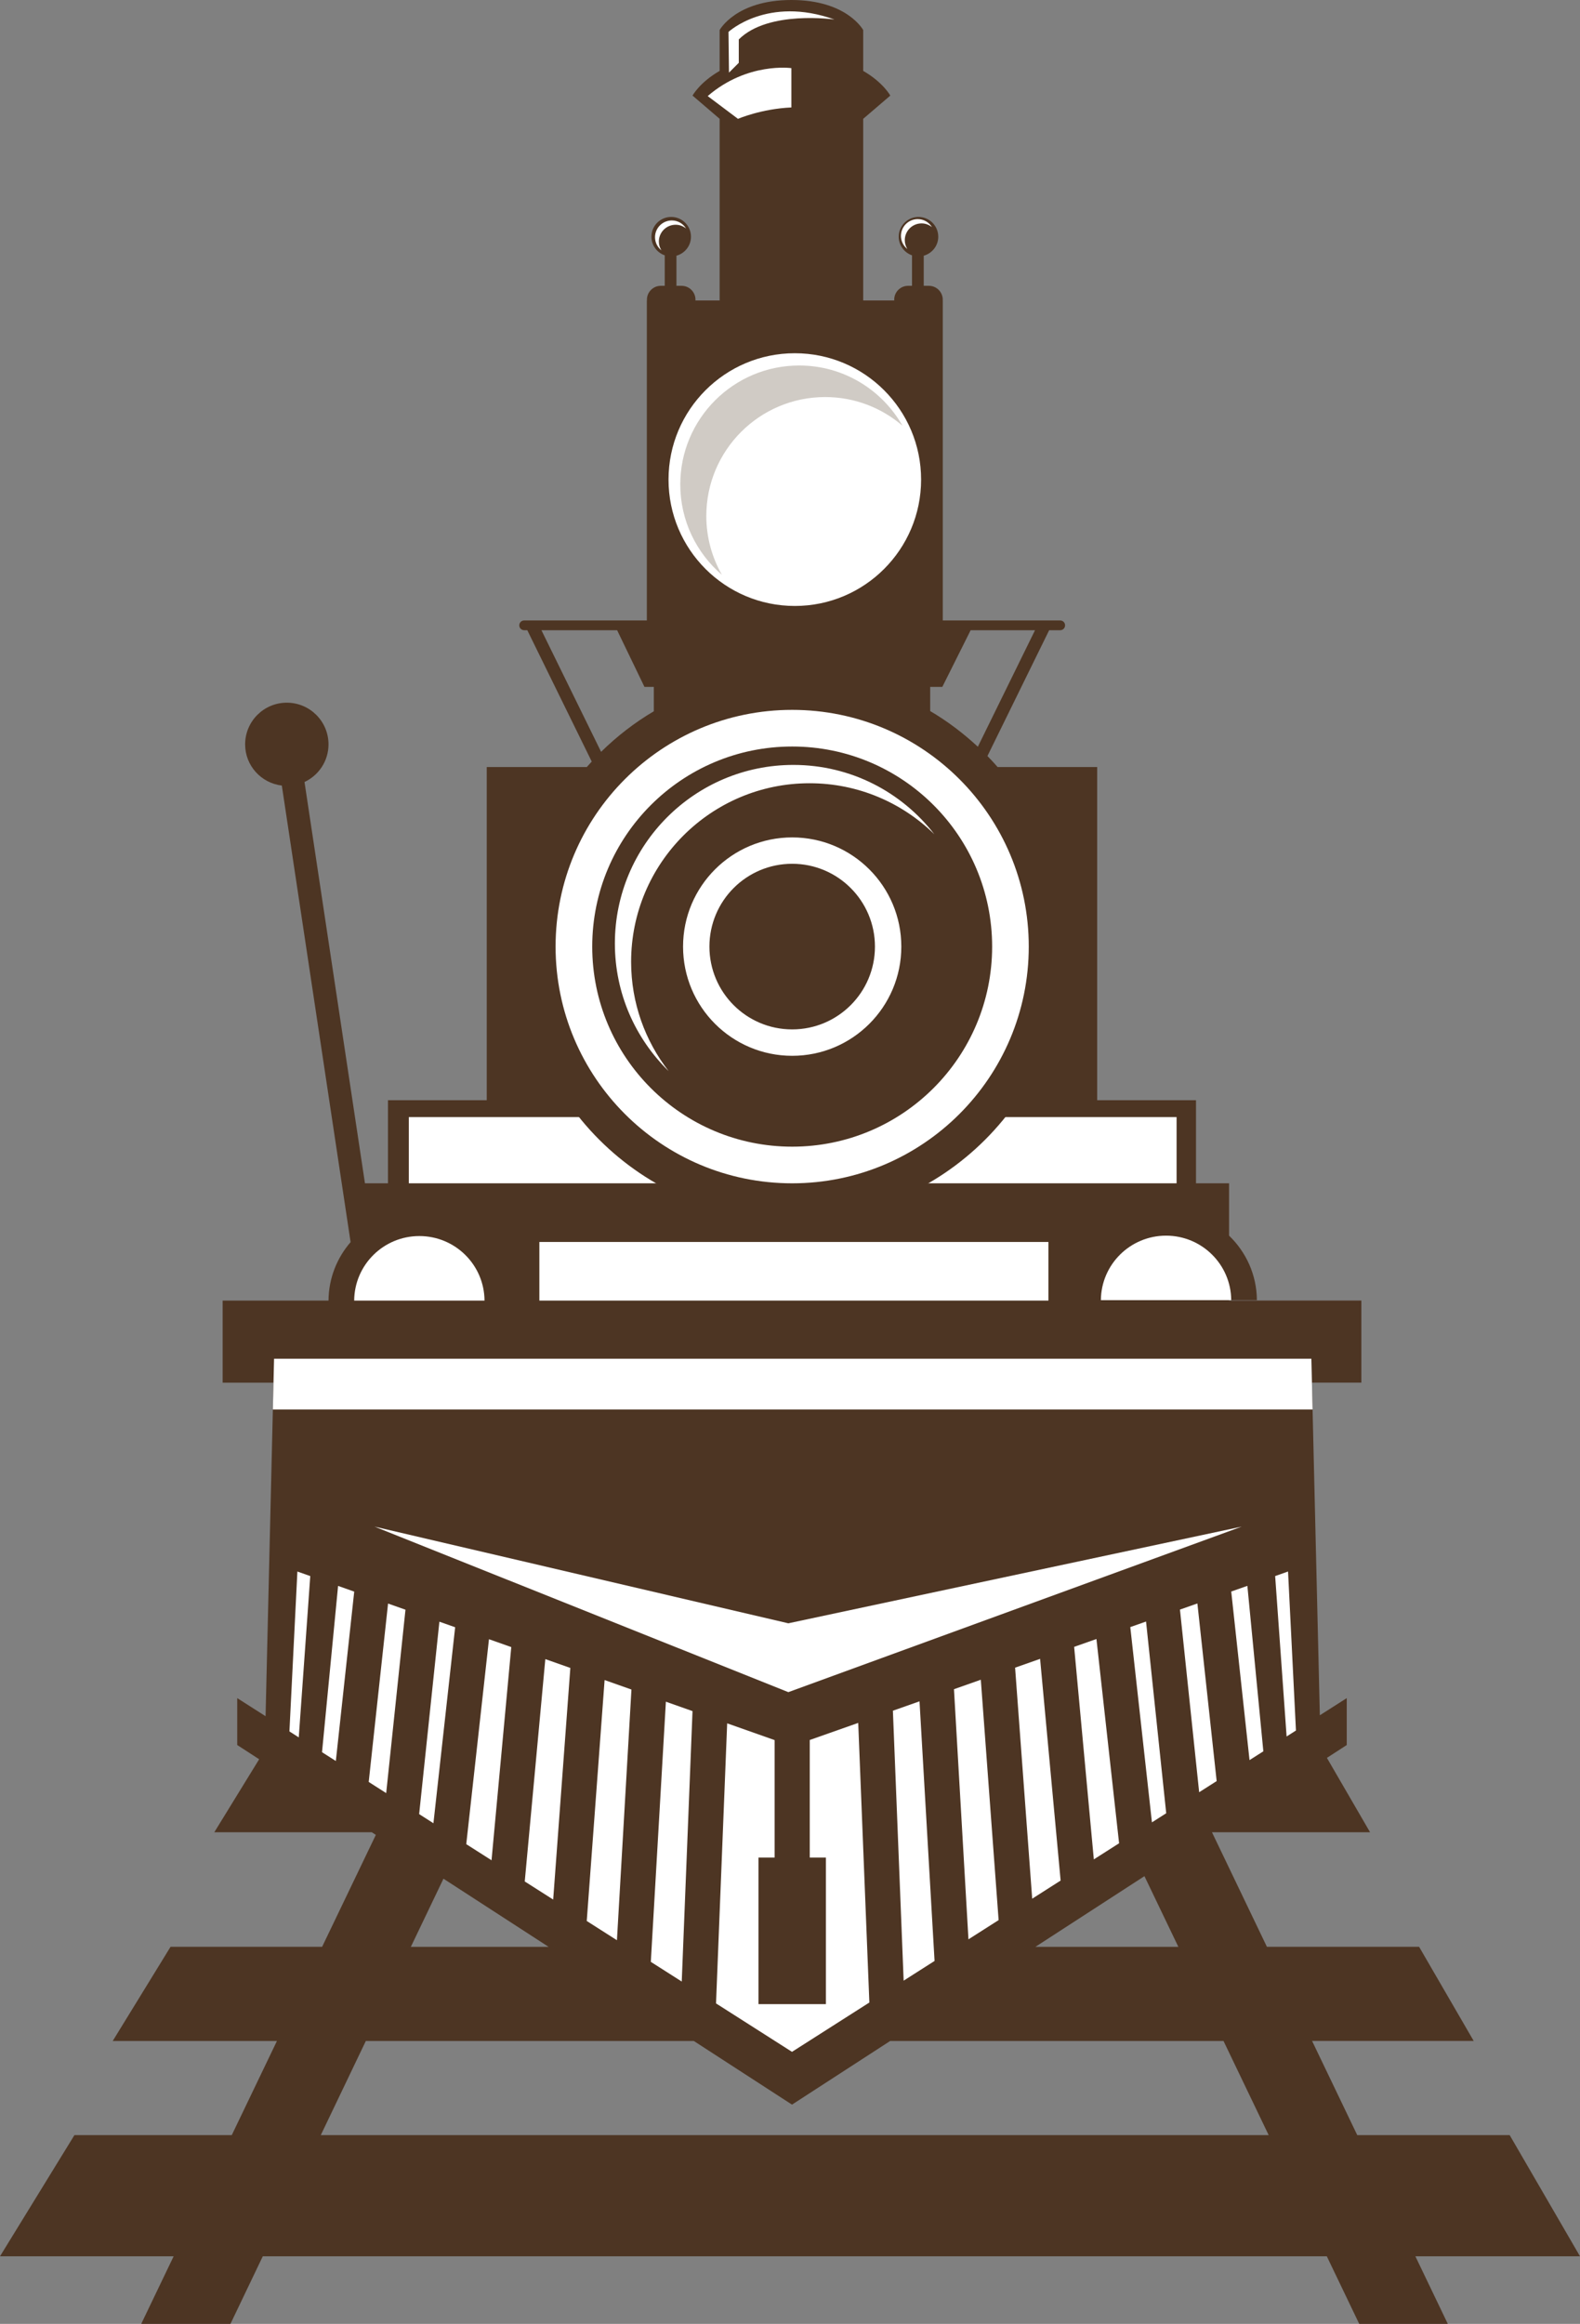 <svg version="1.1" id="图层_1" x="0px" y="0px" width="168.736px" height="248.027px" viewBox="0 0 168.736 248.027" enable-background="new 0 0 168.736 248.027" xml:space="preserve" xmlns="http://www.w3.org/2000/svg" xmlns:xlink="http://www.w3.org/1999/xlink" xmlns:xml="http://www.w3.org/XML/1998/namespace">
  <rect x="0" y="0" width="168.736" height="248.027" fill="#808080" stroke="none"/>
  <path fill="#4D3523" d="M168.736,240.816l-7.51-12.933h-16.278l-4.824-10.05h17.261l-5.831-10.048H135.3l-5.863-12.217l0.016-0.01
	h16.864l-4.61-7.938l2.119-1.373v-5.006l-2.874,1.832l-0.844-35.502h5.279v-8.76h-14.129v-0.045h2.972
	c-0.02-2.705-1.158-5.142-2.972-6.884v-5.588h-3.53v-8.869h-10.554V81.865H51.982v35.562H41.434v8.869h-2.458L32.52,83.465
	c1.511-0.712,2.563-2.235,2.563-4.017c0-2.457-1.995-4.45-4.452-4.45c-2.459,0-4.452,1.993-4.452,4.45
	c0,2.275,1.715,4.131,3.919,4.396l7.344,48.729c-1.453,1.677-2.342,3.853-2.358,6.239H23.778v8.76h5.43l-0.846,35.6l-3.027-1.93
	v5.006l2.342,1.517l-4.792,7.795h16.824l0.429,0.277l-5.738,11.949H18.212l-6.174,10.048h17.538l-4.825,10.05H7.948L0,240.816
	h18.544l-3.461,7.211h9.53l3.452-7.211h113.632l3.46,7.211h9.46l-3.462-7.211H168.736z M125.842,207.788h-15.267l11.646-7.545
	L125.842,207.788z M47.359,200.515l11.227,7.272H43.877L47.359,200.515z M34.257,227.885l4.812-10.05h35.026l10.486,6.793
	l10.485-6.793h35.599l4.824,10.05H34.257z" class="color c1"/>
  <rect x="43.66" y="119.228" fill="#FFFFFF" width="81.993" height="7.067" class="color c2"/>
  <path fill="#4D3523" d="M105.453,80.691l6.592-13.427h1.181c0.286,0,0.52-0.233,0.52-0.522s-0.232-0.52-0.519-0.52h-12.544V32.069
	h-0.009c0.001-0.026,0.009-0.052,0.009-0.078c0-0.82-0.665-1.486-1.485-1.486H98.65v-3.213c0.891-0.248,1.551-1.058,1.551-2.026
	c0-1.168-0.946-2.113-2.113-2.113c-1.166,0-2.11,0.945-2.11,2.113c0,0.923,0.596,1.697,1.42,1.986v3.253h-0.416
	c-0.822,0-1.486,0.666-1.486,1.486c0,0.026,0.006,0.052,0.008,0.078h-3.319V12.683l2.895-2.479c0,0-0.759-1.409-2.895-2.636v-4.36
	c0,0-1.721-3.208-7.664-3.208c-5.946,0-7.667,3.208-7.667,3.208v4.36c-2.135,1.226-2.894,2.635-2.894,2.635l2.894,2.479v19.387
	h-2.588c0.001-0.026,0.008-0.052,0.008-0.078c0-0.82-0.666-1.486-1.486-1.486h-0.547v-3.213c0.892-0.246,1.551-1.058,1.551-2.026
	c0-1.168-0.944-2.113-2.111-2.113s-2.111,0.945-2.111,2.113c0,0.923,0.595,1.697,1.42,1.986v3.253h-0.416
	c-0.82,0-1.487,0.666-1.487,1.486c0,0.026,0.006,0.052,0.008,0.078H69.08v34.152H55.977c-0.286,0-0.521,0.23-0.521,0.521
	s0.234,0.522,0.521,0.522h0.335l6.882,14.018c-4.796,5.193-7.737,12.123-7.737,19.75c0,16.094,13.047,29.143,29.145,29.143
	c16.096,0,29.145-13.049,29.145-29.143C113.745,93.114,110.579,85.942,105.453,80.691z M64.194,80.244l-6.372-12.979h8.084
	l2.92,6.049h0.998v2.6C67.771,77.123,65.885,78.585,64.194,80.244z M99.339,73.313h1.296l3.024-6.049h6.876L104.428,79.7
	c-1.552-1.442-3.252-2.729-5.09-3.809V73.313z" class="color c1"/>
  <rect x="57.602" y="132.555" fill="#FFFFFF" width="54.363" height="6.257" class="color c2"/>
  <path fill="#FFFFFF" d="M51.744,138.812c-0.026-3.81-3.131-6.887-6.959-6.887c-3.829,0-6.932,3.077-6.96,6.887H51.744z" class="color c2"/>
  <path fill="#FFFFFF" d="M117.569,138.767c0.027-3.805,3.133-6.885,6.961-6.885c3.827,0,6.932,3.08,6.958,6.885H117.569z" class="color c2"/>
  <path fill="#FFFFFF" d="M96.897,26.575c-0.17-0.274-0.271-0.594-0.271-0.938c0-0.99,0.804-1.794,1.793-1.794
	c0.422,0,0.806,0.15,1.111,0.397c-0.316-0.512-0.877-0.855-1.521-0.855c-0.99,0.004-1.793,0.805-1.793,1.795
	C96.217,25.746,96.485,26.245,96.897,26.575z" class="color c2"/>
  <path fill="#FFFFFF" d="M70.633,26.717c-0.169-0.273-0.271-0.594-0.271-0.938c0-0.99,0.803-1.792,1.794-1.792
	c0.421,0,0.805,0.152,1.11,0.396c-0.315-0.512-0.874-0.854-1.521-0.854c-0.989,0.002-1.792,0.803-1.792,1.792
	C69.954,25.889,70.222,26.388,70.633,26.717z" class="color c2"/>
  <path fill="#FFFFFF" d="M84.6,75.765c-13.952,0-25.266,11.31-25.266,25.267c0,13.951,11.313,25.264,25.266,25.264
	c13.955,0,25.266-11.313,25.266-25.264C109.866,87.075,98.556,75.766,84.6,75.765z M84.601,122.385
	c-11.792,0-21.354-9.561-21.354-21.353c0-11.796,9.563-21.356,21.354-21.356c11.795,0,21.354,9.561,21.354,21.356
	C105.956,112.824,96.395,122.385,84.601,122.385z" class="color c2"/>
  <path fill="#FFFFFF" d="M67.4,102.659c0-10.526,8.532-19.063,19.059-19.063c5.188,0,9.887,2.079,13.321,5.439
	c-3.486-4.493-8.922-7.395-15.052-7.395c-10.526,0-19.062,8.533-19.062,19.061c0,5.338,2.202,10.159,5.741,13.62
	C68.904,111.096,67.4,107.061,67.4,102.659z" class="color c2"/>
  <path fill="#FFFFFF" d="M84.602,89.377c-6.438,0-11.655,5.219-11.655,11.655s5.218,11.655,11.655,11.655
	c6.437,0,11.654-5.219,11.654-11.655S91.039,89.377,84.602,89.377z M84.6,109.869c-4.883,0-8.837-3.956-8.837-8.837
	c0-4.884,3.954-8.84,8.837-8.84c4.882,0,8.84,3.956,8.84,8.84C93.44,105.913,89.482,109.869,84.6,109.869z" class="color c2"/>
  <polygon fill="#FFFFFF" points="29.14,150.434 140.177,150.434 140.048,145.018 29.268,145.018 " class="color c2"/>
  <polygon fill="#FFFFFF" points="116.815,198.454 119.513,196.734 117.094,174.932 114.713,175.77 " class="color c2"/>
  <polygon fill="#FFFFFF" points="110.233,202.649 113.269,200.713 111.077,177.051 108.407,177.991 " class="color c2"/>
  <polygon fill="#FFFFFF" points="103.426,206.986 106.647,204.934 104.746,179.279 101.879,180.289 " class="color c2"/>
  <polygon fill="#FFFFFF" points="96.505,211.397 99.806,209.293 98.2,181.584 95.357,182.585 " class="color c2"/>
  <polygon fill="#FFFFFF" points="123.021,194.501 124.546,193.528 122.392,173.067 120.709,173.66 " class="color c2"/>
  <polygon fill="#FFFFFF" points="86.478,198.256 88.2,198.256 88.2,213.901 81.003,213.901 81.003,198.256 82.725,198.256 
	82.725,185.722 77.658,183.933 76.468,213.825 84.581,218.995 92.843,213.73 91.654,183.887 86.478,185.71 " class="color c2"/>
  <polygon fill="#FFFFFF" points="136.18,168.214 137.403,185.336 138.401,184.699 137.557,167.729 " class="color c2"/>
  <polygon fill="#FFFFFF" points="133.443,187.857 134.919,186.919 133.213,169.259 131.489,169.865 " class="color c2"/>
  <polygon fill="#FFFFFF" points="128.064,191.286 129.933,190.096 127.875,171.137 126.013,171.793 " class="color c2"/>
  <polygon fill="#FFFFFF" points="39.376,190.188 41.243,191.38 43.302,171.805 41.443,171.149 " class="color c2"/>
  <polygon fill="#FFFFFF" points="49.794,196.828 52.493,198.548 54.601,175.795 52.22,174.954 " class="color c2"/>
  <polygon fill="#FFFFFF" points="34.39,187.013 35.866,187.953 37.829,169.874 36.105,169.265 " class="color c2"/>
  <polygon fill="#FFFFFF" points="44.763,193.621 46.288,194.595 48.608,173.678 46.925,173.085 " class="color c2"/>
  <polygon fill="#FFFFFF" points="69.504,209.389 72.807,211.492 73.957,182.628 71.113,181.624 " class="color c2"/>
  <polygon fill="#FFFFFF" points="30.909,184.795 31.906,185.432 33.135,168.217 31.759,167.73 " class="color c2"/>
  <polygon fill="#FFFFFF" points="56.04,200.809 59.077,202.742 60.909,178.021 58.238,177.078 " class="color c2"/>
  <polygon fill="#FFFFFF" points="62.662,205.028 65.885,207.082 67.435,180.325 64.568,179.313 " class="color c2"/>
  <polygon fill="#FFFFFF" points="39.998,162.938 84.19,180.604 132.603,162.938 84.19,173.257 " class="color c2"/>
  <path fill="#FFFFFF" d="M77.799,3.407c0,0,4.164-3.88,11.315-1.325c0,0-7.066-1.021-10.216,2.127v2.497l-1.047,1.045L77.799,3.407z" class="color c2"/>
  <path fill="#FFFFFF" d="M75.578,10.254l3.234,2.43c0,0,2.494-1.076,5.704-1.215V7.273C84.517,7.273,79.835,6.594,75.578,10.254z" class="color c2"/>
  <circle fill="#FFFFFF" cx="84.882" cy="51.188" r="13.487" class="color c2"/>
  <path fill="#D0CBC5" d="M75.43,55.078c0-7.018,5.685-12.7,12.698-12.7c3.152,0,6.03,1.153,8.251,3.058
	C94.194,41.6,90.079,39.01,85.35,39.01c-7.015,0-12.7,5.688-12.7,12.702c0,3.86,1.729,7.313,4.447,9.643
	C76.041,59.502,75.43,57.362,75.43,55.078z" class="color c3"/>
</svg>